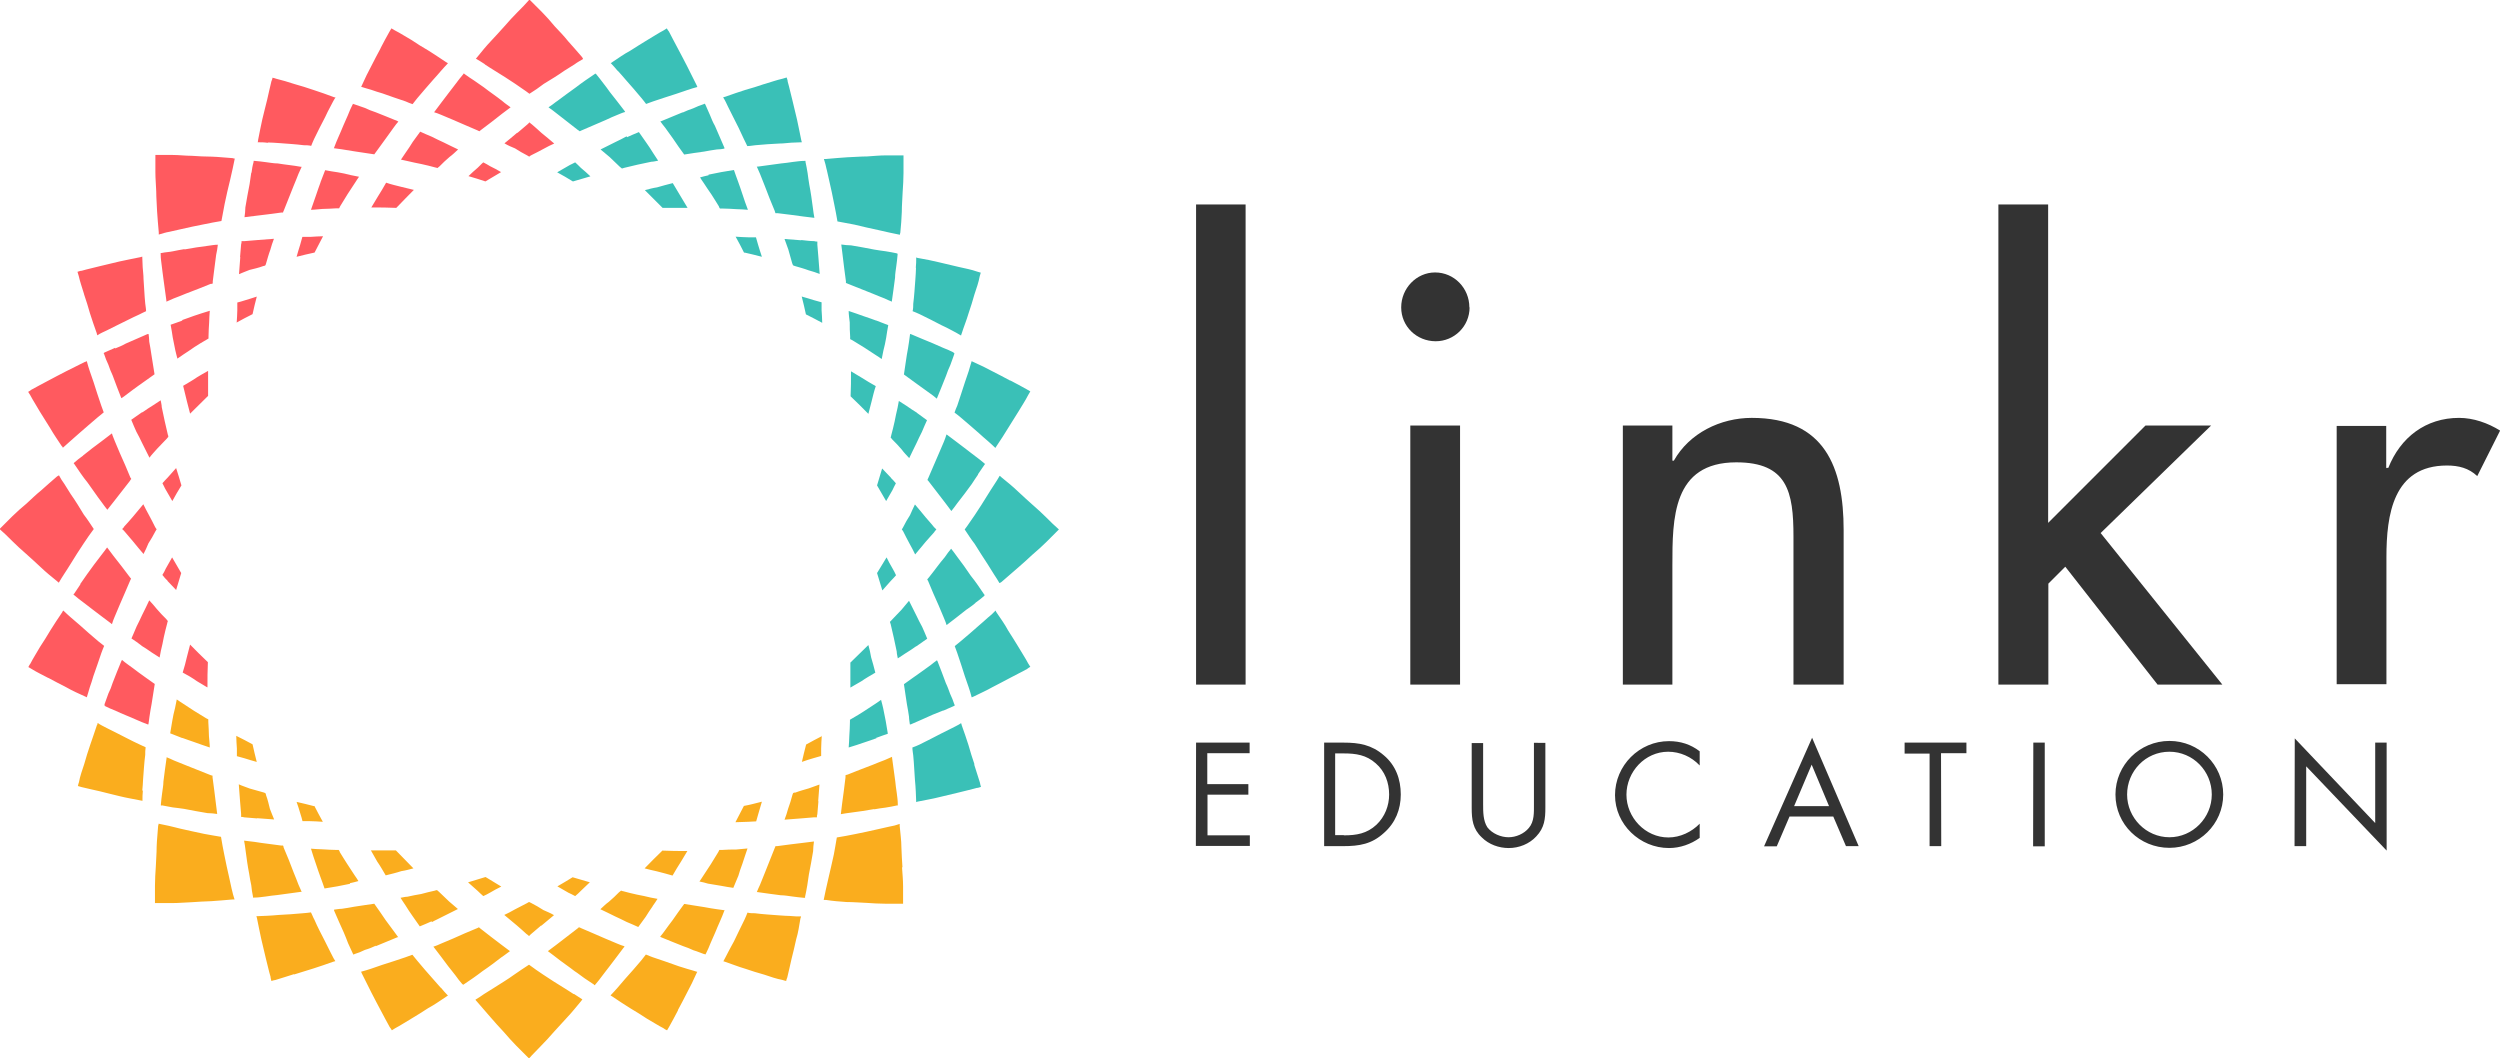 <svg xmlns="http://www.w3.org/2000/svg" width="118.095" height="50" xmlns:xlink="http://www.w3.org/1999/xlink"><defs><path id="a" d="M-1441-1475.3h3000v3000h-3000z"/></defs><clipPath id="b"><use xlink:href="#a" overflow="visible"/></clipPath><path fill="#FAAD1E" d="M23.72 45.2c.12-.08.24-.18.37-.27-.14-.1-.27-.2-.4-.3-.33-.25-.66-.5-1-.77-.02-.02-.04-.04-.07-.06-.02.02-.04.03-.07.04-.4.16-.78.33-1.16.5-.2.08-.38.16-.57.24-.1.05-.23.1-.35.14 0 0 0 0 .02.02.23.3.46.6.68.9.12.14.23.3.34.43.1.14.22.3.33.42.02 0 .03.02.04.03 0 0 .02-.02.03-.02.15-.1.3-.2.44-.3.15-.1.3-.22.45-.33.3-.2.6-.43.9-.66M13.1 42.28c.35-.05.73-.1 1.1-.15.02 0 .03 0 .05 0-.05-.12-.1-.23-.15-.34-.08-.2-.15-.4-.23-.58-.15-.4-.3-.78-.47-1.17 0-.04-.02-.07-.03-.1-.03 0-.06 0-.1 0-.4-.06-.83-.1-1.24-.17-.17-.02-.33-.04-.5-.06.03.15.05.3.07.46.05.38.1.75.17 1.1.03.2.06.37.1.55.02.18.04.36.08.53 0 .02 0 .03 0 .05.03 0 .04 0 .06 0 .2 0 .36-.03.54-.05.18-.03.36-.05.55-.07M34.24 43c-.12-.02-.25-.03-.37-.05-.2-.03-.4-.06-.6-.1-.32-.05-.64-.1-.95-.15-.2.26-.37.52-.55.77-.13.17-.25.33-.37.5-.07.1-.15.2-.22.28 0 0 .03 0 .04.02.35.15.7.28 1.04.42.17.06.34.12.5.2.18.05.35.13.5.18.03 0 .05 0 .07.02 0-.02 0-.03.02-.05.08-.16.15-.32.22-.5.07-.15.14-.32.22-.5.13-.33.3-.67.43-1.03 0 0 0-.02 0-.03M38.13 41.85c.03-.18.05-.36.08-.54.07-.36.14-.73.2-1.1 0-.16.02-.3.04-.46-.16.02-.32.04-.48.06-.42.05-.83.1-1.26.16-.02 0-.05 0-.08 0 0 .03-.02.06-.03.08-.16.4-.32.8-.47 1.18-.08.2-.15.38-.23.57-.05.1-.1.22-.15.34 0 0 .02 0 .03 0 .38.06.75.1 1.1.15.2 0 .38.04.56.06.18.02.36.05.53.06.02 0 .04 0 .06 0 0 0 0-.03 0-.05.04-.17.07-.35.1-.52M38.65 37.84c.02-.25.04-.52.06-.78-.16.06-.33.12-.5.18-.2.06-.43.12-.64.2-.04 0-.07 0-.1.02-.02.03-.03.07-.04.1-.06.22-.12.43-.2.64-.05.18-.1.35-.17.52.27-.02.52-.04.78-.06.2-.02.4-.03.6-.05.05 0 .1 0 .15 0 0-.06 0-.1.02-.15.02-.2.03-.4.05-.6M17.74 44.7c.34-.15.7-.28 1.04-.43 0 0 .02 0 .03 0-.07-.1-.15-.2-.22-.3-.13-.17-.25-.34-.37-.5-.17-.26-.36-.52-.54-.78-.32.04-.63.1-.94.14-.2.04-.4.07-.6.1-.13 0-.25.03-.36.04 0 0 0 .03 0 .04.16.36.3.7.46 1.04.07.17.14.33.2.5.08.17.15.33.23.5 0 0 .02.02.02.04.02 0 .04 0 .05-.02.17-.05.34-.12.5-.2.18-.05.35-.12.52-.2M29.5 44.7c-.1-.03-.22-.07-.33-.12-.2-.08-.38-.16-.57-.24-.38-.17-.77-.33-1.16-.5-.03-.02-.06-.03-.1-.04 0 .02-.04.04-.06.06-.34.26-.67.52-1 .77-.13.1-.26.2-.4.3.14.1.26.2.37.28.3.24.62.45.9.67.16.1.3.22.46.33s.3.2.45.3c0 .02.03.03.04.03 0 0 0-.02.02-.03.12-.14.23-.28.34-.43.1-.14.22-.28.33-.43.22-.3.45-.58.68-.9 0 0 .02 0 .02-.03M38.83 34.77c-.25.13-.5.26-.75.4-.07.27-.14.55-.2.82.18-.07.37-.12.56-.18.12-.03.23-.07.35-.1 0-.12 0-.24 0-.36 0-.2.02-.4.03-.6M12.13 36c-.07-.28-.14-.56-.2-.84-.26-.14-.52-.28-.77-.4 0 .2.02.4.03.6 0 .1 0 .23 0 .36.12.03.24.07.36.1.2.06.38.12.57.17M31.28 40.19c-.28.27-.56.55-.83.83.2.05.38.1.58.14.24.06.5.13.74.2.13-.23.26-.44.4-.66.1-.16.2-.33.3-.5-.4 0-.8 0-1.2-.02M14.83 38.08c-.27-.07-.55-.14-.82-.2.07.18.12.37.18.56.04.12.07.23.1.35.12 0 .24 0 .36 0 .2 0 .4.02.6.03-.14-.25-.27-.5-.4-.75M12.15 38.65c.26.02.53.04.8.06-.07-.16-.13-.33-.2-.5-.05-.2-.1-.43-.18-.64 0-.03-.02-.07-.03-.1-.03-.02-.07-.03-.1-.04-.2-.06-.43-.12-.64-.18-.17-.07-.35-.12-.52-.2.02.27.04.53.06.8.02.2.03.4.05.6 0 .04 0 .1 0 .14.05 0 .1 0 .15.02.2.02.4.03.6.05M22.93 41.43c-.27.08-.55.17-.82.25.15.13.3.27.45.4.1.1.18.17.27.25.1-.05.22-.1.33-.17.17-.1.35-.2.52-.28-.24-.15-.5-.3-.74-.45M27.87 41.68c-.27-.08-.54-.16-.82-.24-.24.14-.48.3-.72.43.17.1.35.2.52.3.1.04.2.1.32.16.1-.08.18-.16.26-.24.15-.15.3-.28.44-.42M16.53 41.72c.13-.03.27-.06.4-.1-.05-.08-.1-.17-.17-.26-.12-.18-.24-.37-.36-.55-.12-.18-.23-.37-.35-.56 0-.03-.03-.07-.05-.1-.04 0-.07 0-.1 0-.23 0-.45-.02-.67-.03-.2 0-.36-.02-.54-.03.07.25.16.5.24.74.07.2.13.4.2.58.07.2.14.37.2.56.2-.03.4-.07.6-.1.2-.04.4-.08.6-.12M30.83 42.8c.08-.1.15-.22.23-.34-.1-.02-.2-.04-.32-.06-.2-.05-.43-.1-.65-.14-.22-.05-.44-.1-.65-.16-.04 0-.07-.02-.1-.03-.04.03-.06.05-.1.08-.15.15-.3.3-.48.45-.14.1-.27.23-.4.35.23.1.46.23.7.34.18.08.36.17.54.26.2.08.37.16.55.24.12-.16.23-.32.35-.48.1-.17.22-.34.33-.5M20.82 46.66c-.12-.14-.25-.28-.37-.42-.25-.28-.5-.57-.75-.87-.08-.1-.15-.18-.22-.27-.1.04-.22.08-.33.12-.37.13-.73.24-1.1.36-.17.06-.35.12-.52.18-.16.05-.3.1-.47.14 0 .03.03.06.04.1.15.3.3.6.44.88.15.3.3.57.44.84.15.27.28.54.43.8.04.04.07.1.1.15.05-.03.1-.06.16-.1.25-.13.5-.3.76-.45.27-.16.54-.33.8-.5.3-.16.56-.35.85-.54.02-.02.05-.03.08-.05-.12-.12-.22-.24-.33-.37M37.36 43.27c-.18 0-.37-.02-.56-.03-.37-.03-.76-.05-1.14-.1-.12 0-.24 0-.35-.03-.04.12-.1.23-.14.33-.17.36-.35.7-.5 1.03-.1.17-.18.34-.27.5-.08.15-.15.3-.23.44.03 0 .06.02.1.03.3.1.62.23.93.32.3.1.6.2.9.28.3.1.58.2.86.25.06.02.12.04.18.05 0-.06.03-.1.05-.17.07-.28.13-.57.2-.87.08-.3.15-.62.22-.93.1-.32.14-.64.2-.98.02-.04.02-.07.03-.1-.16 0-.33 0-.5-.02M42.63 40.97c-.02-.3-.04-.63-.05-.95 0-.32-.05-.65-.08-1 0-.02 0-.05 0-.1-.16.06-.32.1-.5.13-.17.04-.35.08-.53.12-.37.08-.74.17-1.12.24-.27.06-.54.1-.82.15-.04.28-.1.55-.14.8-.08.4-.18.77-.26 1.14-.04.17-.08.35-.12.53-.03.16-.07.32-.1.48.02 0 .05 0 .1 0 .32.05.66.08.98.1.32 0 .64.03.94.04.3.02.6.04.9.04.28 0 .56 0 .83 0 0-.26 0-.53 0-.82 0-.3-.03-.6-.05-.9M6.72 37.36c.02-.18.03-.37.04-.56.03-.37.05-.76.1-1.14 0-.12 0-.24.02-.36-.1-.04-.2-.1-.3-.14-.37-.17-.7-.35-1.04-.52-.17-.08-.34-.17-.5-.25-.15-.08-.3-.15-.43-.24 0 .03 0 .07-.03.1-.1.32-.22.63-.32.94-.1.3-.2.6-.28.9-.1.3-.2.58-.25.86-.02.06-.04.12-.05.18.06.02.1.03.17.05.28.07.57.13.87.2.3.08.62.15.93.23.32.08.64.13.98.2.04 0 .07.02.1.02 0-.16 0-.32.02-.5M13.9 46.03c.3-.1.6-.18.9-.28.3-.1.62-.2.94-.32.03 0 .06-.02.1-.03-.1-.14-.16-.3-.24-.44-.08-.16-.16-.33-.25-.5-.17-.33-.35-.67-.5-1.02-.06-.1-.1-.23-.16-.34-.14.02-.26.03-.38.04-.4.04-.77.06-1.14.08-.2.02-.38.03-.56.04-.17 0-.33.02-.5.02.02.04.02.07.03.1.07.33.13.66.2.97.08.32.15.63.22.93.08.3.14.6.22.86 0 .07.03.13.04.2.07-.02.13-.04.2-.05.28-.08.56-.18.86-.27M10.95 42.02c-.04-.2-.08-.37-.12-.55-.08-.37-.17-.74-.24-1.12-.06-.27-.1-.54-.15-.82-.28-.04-.55-.1-.8-.14-.4-.08-.77-.17-1.14-.25-.17-.05-.35-.08-.53-.13-.16-.03-.32-.07-.48-.1 0 .02 0 .06-.02.1-.02.33-.06.66-.07.98 0 .32-.03.64-.04.95-.02.3-.04.6-.04.9 0 .28 0 .55 0 .82.26 0 .54 0 .82 0 .3 0 .6-.03.9-.04.3-.02.62-.04.94-.05.32-.02.65-.05 1-.08.02 0 .06 0 .1 0-.05-.16-.1-.32-.13-.48M32.02 47.72c.14-.27.3-.55.44-.84.15-.28.3-.58.44-.9 0-.02.03-.05.04-.07-.15-.04-.3-.1-.47-.14-.17-.06-.35-.1-.53-.17-.35-.13-.72-.25-1.1-.38-.1-.04-.22-.08-.33-.13-.07.1-.15.18-.22.28-.25.3-.5.58-.76.87-.12.14-.24.28-.36.42-.1.12-.22.24-.33.36.02.02.05.03.08.05.3.2.56.38.84.55.28.17.55.33.8.5.27.15.52.32.78.45.05.04.1.07.17.1.03-.06.06-.1.1-.17.14-.24.27-.5.42-.78M27.1 46.96c-.16-.1-.3-.2-.47-.3-.32-.2-.65-.4-.97-.62-.22-.15-.45-.3-.67-.47-.24.16-.46.3-.7.47-.3.22-.64.42-.95.62-.16.1-.32.2-.48.3-.13.1-.27.18-.4.26 0 .02.03.05.05.07.22.25.43.5.65.75.2.24.42.47.63.7.2.23.4.46.6.66.2.2.4.4.6.6.17-.2.37-.38.57-.6.2-.2.4-.42.6-.65.2-.22.42-.46.64-.7.23-.24.43-.5.65-.76.02-.03.04-.05.06-.08-.12-.08-.26-.17-.4-.26M35.72 38.8c.03-.12.07-.24.1-.35.06-.2.12-.4.17-.58-.28.07-.56.15-.85.2-.13.26-.27.52-.4.77.2 0 .4-.02.6-.02.12 0 .24-.02.37-.02M19.53 41.02c-.27-.28-.55-.56-.83-.85-.4 0-.8 0-1.18 0 .1.18.2.36.3.53.14.2.27.43.4.65.24-.06.5-.12.74-.2.2-.03.38-.08.57-.13M8.62 34.86c.18.07.38.13.57.2.23.08.47.17.72.25 0-.17-.03-.36-.04-.54 0-.22-.02-.44-.03-.67 0-.05 0-.08 0-.12-.04-.02-.07-.03-.1-.05-.2-.12-.38-.23-.57-.35-.18-.12-.37-.24-.55-.36-.1-.06-.18-.12-.27-.18-.03.14-.06.28-.08.4-.05.2-.1.4-.13.6-.03.2-.07.4-.1.6.2.08.38.15.56.22M25.57 43.73c.2-.17.4-.33.6-.5-.16-.1-.33-.16-.5-.24-.18-.12-.38-.23-.57-.33-.04-.02-.07-.04-.1-.05-.03 0-.06.03-.1.05-.2.1-.38.2-.58.3-.17.1-.33.18-.5.26.2.17.4.33.6.5.15.13.3.26.45.4.04.02.08.06.12.1.03-.04.07-.07.1-.1.16-.14.3-.26.47-.4M20.4 43.56c.17-.1.35-.17.53-.27.23-.12.47-.23.7-.35-.14-.12-.28-.24-.42-.36-.16-.16-.32-.3-.48-.46-.03-.02-.06-.05-.08-.07-.04 0-.07 0-.1.02-.22.05-.44.1-.65.16-.23.04-.45.08-.66.13-.1 0-.2.03-.32.05.08.12.15.24.23.35.1.17.22.34.33.5.12.17.23.33.35.5.2-.08.38-.16.56-.24M7.63 38.04c.17.04.35.06.53.1.17.02.35.04.54.07.36.07.73.14 1.1.2.16 0 .3.02.46.04-.02-.16-.04-.32-.06-.48-.05-.4-.1-.83-.16-1.25 0-.02 0-.05 0-.08-.03 0-.06-.02-.08-.02-.4-.16-.8-.32-1.18-.47-.2-.08-.38-.15-.57-.23-.1-.05-.22-.1-.34-.15 0 0 0 .02 0 .03-.06.38-.1.75-.15 1.12 0 .18-.04.36-.06.54-.02.18-.05.35-.06.53 0 .02 0 .04 0 .06 0 0 .03 0 .05 0M34.87 41.4c.06-.2.12-.4.2-.6.07-.23.16-.47.24-.72-.17.02-.36.03-.54.05-.22 0-.44 0-.67.02-.04 0-.08 0-.12 0-.02.04-.04.07-.05.1-.12.2-.23.38-.35.57-.12.18-.24.36-.36.55-.06.1-.12.18-.18.27.14.03.28.06.4.1.2.03.4.07.6.1.2.04.4.07.6.1.08-.18.15-.37.23-.55M41.3 38.23c.17-.03.35-.06.53-.08.18-.03.36-.06.53-.1.02 0 .03 0 .05 0 0-.02 0-.04 0-.06 0-.2-.03-.36-.05-.54-.03-.18-.05-.36-.07-.55-.05-.35-.1-.73-.15-1.1 0-.02 0-.03 0-.05-.12.05-.23.1-.34.15-.2.08-.4.15-.58.23-.4.15-.78.3-1.18.46-.03 0-.06.02-.1.03 0 .03 0 .06 0 .1-.05.4-.1.83-.16 1.24-.02.16-.04.33-.06.5.15-.03.3-.05.45-.07.38-.05.75-.1 1.12-.17" clip-path="url(#b)"/><path fill="#3AC0B7" d="M40.2 17.54c0 .4 0 .8-.02 1.18.3.28.57.56.84.83.05-.2.1-.38.15-.58.06-.24.12-.5.2-.73-.23-.13-.45-.26-.67-.4-.17-.1-.34-.2-.5-.3M37.87 14c.07.28.14.56.2.85.27.13.52.27.77.4 0-.2-.02-.4-.03-.6 0-.12 0-.24 0-.37-.12-.03-.24-.07-.36-.1-.2-.06-.38-.12-.57-.17M35.17 11.93c.27.06.55.13.82.2-.07-.2-.12-.38-.18-.57-.03-.12-.07-.23-.1-.35-.12 0-.24 0-.36 0-.2 0-.4-.02-.6-.03.14.25.27.5.4.76M41.35 31.78c-.06-.24-.13-.5-.2-.73-.03-.2-.08-.4-.13-.58-.28.27-.56.55-.85.83 0 .4 0 .8 0 1.18.18-.1.35-.2.52-.3.2-.14.43-.27.65-.4M42.33 27.18c-.05-.1-.1-.22-.17-.33-.1-.17-.2-.35-.28-.52-.15.24-.3.5-.45.74.08.27.17.55.25.82.13-.15.27-.3.4-.45.1-.1.17-.18.25-.27M43.32 19.5c-.17-.1-.34-.22-.5-.33-.12-.08-.24-.15-.36-.23-.02.1-.04.22-.06.32-.05.22-.1.43-.14.65-.05.22-.1.44-.16.65 0 .04-.02.08-.03.1.03.04.05.06.08.1.15.15.3.3.45.48.1.14.23.27.35.4.1-.23.23-.46.34-.7.08-.18.17-.36.26-.54.08-.2.16-.37.24-.55-.16-.12-.32-.23-.48-.35M42.09 22.57c-.15-.15-.28-.3-.42-.44-.08.27-.16.54-.24.8.14.26.3.5.43.74.1-.17.2-.35.3-.52.04-.1.1-.2.16-.32-.08-.1-.16-.18-.24-.26M26.28 4.8c-.12.1-.24.18-.37.27.15.1.27.2.4.3.33.26.67.52 1 .78.02 0 .04.03.07.05.02 0 .05-.02.07-.03.4-.17.78-.34 1.16-.5.2-.1.38-.17.57-.25.1-.04.23-.1.35-.13 0-.02-.02-.03-.02-.04-.23-.3-.46-.6-.7-.9-.1-.14-.2-.28-.32-.43-.1-.14-.22-.28-.33-.42-.02 0-.03-.02-.04-.03 0 0-.02.02-.03.03-.15.1-.3.2-.44.3-.15.1-.3.22-.45.33-.3.22-.6.43-.9.66M32.26 5.3c-.34.15-.7.28-1.04.43 0 0-.02 0-.03 0 .07.1.15.2.23.3.12.17.24.34.36.5.17.26.36.52.54.77.32-.05.63-.1.94-.14.2-.04.4-.07.6-.1.13 0 .25-.02.36-.04 0 0 0-.03 0-.04-.16-.36-.3-.7-.45-1.04-.1-.17-.16-.33-.23-.5s-.14-.33-.22-.5c0 0-.02-.02-.03-.04 0 0-.03 0-.05.02-.16.05-.33.12-.5.2-.17.06-.34.12-.5.2M46.2 22.4c.1-.15.2-.3.3-.44.02-.02.03-.03.04-.05-.02 0-.03 0-.04-.02-.14-.12-.28-.23-.43-.34-.14-.1-.28-.22-.43-.33-.3-.22-.58-.45-.9-.68 0 0-.02 0-.03-.02-.03.1-.07.22-.12.34-.08.18-.16.37-.24.56-.17.4-.33.77-.5 1.16-.02.03-.03.06-.04.1.02 0 .04.04.06.06.26.34.52.67.77 1 .1.13.2.26.3.4.1-.13.2-.25.28-.37.24-.3.46-.6.68-.9.1-.16.2-.3.3-.45M36.9 7.72c-.35.05-.72.1-1.1.15-.02 0-.03 0-.05 0 .05.12.1.23.15.34.08.2.16.4.23.58.15.4.3.78.47 1.18 0 .02.02.06.03.1.03 0 .06 0 .1 0 .4.05.83.1 1.24.16.17.02.33.04.5.06-.03-.15-.05-.3-.07-.46-.05-.38-.1-.75-.17-1.1-.03-.2-.06-.37-.08-.55-.03-.18-.06-.36-.1-.53 0-.02 0-.04 0-.05-.02 0-.04 0-.06 0-.18 0-.36.03-.54.05-.18.03-.36.05-.55.07M47.22 22.48c-.08.15-.17.28-.26.42-.1.16-.2.3-.3.47-.2.32-.4.65-.62.97-.16.22-.3.45-.47.67.16.24.3.46.47.68.2.33.42.66.62.97.1.16.2.32.3.48.1.14.17.27.25.4.04 0 .06-.03.1-.05.25-.22.5-.43.75-.65.24-.2.47-.42.7-.63.23-.2.46-.4.66-.6.2-.2.4-.4.6-.6-.2-.17-.4-.37-.6-.57-.2-.2-.42-.4-.65-.6-.23-.2-.46-.42-.7-.64-.24-.23-.5-.44-.76-.65-.03-.03-.05-.05-.08-.07M41.38 15.14c-.18-.07-.37-.13-.57-.2-.23-.08-.47-.17-.72-.25 0 .17.03.36.05.54 0 .22 0 .44.02.67 0 .05 0 .08 0 .12.03.02.07.04.1.05.2.12.38.23.57.35.18.12.37.24.55.36.1.06.18.12.27.18.03-.14.06-.28.08-.4.05-.2.1-.4.13-.6.03-.2.06-.4.1-.6-.2-.08-.38-.15-.57-.22M37.84 11.35c-.25-.02-.52-.04-.78-.06.06.16.12.33.18.5.06.2.12.43.18.64.02.04.03.07.04.1.03.02.07.03.1.04.2.06.43.12.64.2.17.05.35.1.52.17-.02-.26-.04-.52-.06-.78-.02-.2-.03-.4-.05-.6 0-.05 0-.1 0-.15-.06 0-.1 0-.15-.02-.2 0-.4-.03-.6-.05M33.47 8.28c-.13.03-.27.06-.4.1.05.08.1.17.17.26.12.18.24.37.37.55.12.18.23.37.35.56 0 .03.03.07.05.1.04 0 .07 0 .1 0 .23 0 .45.02.68.03.18 0 .36.02.54.03-.1-.25-.18-.5-.26-.74-.07-.2-.13-.4-.2-.58-.07-.2-.14-.37-.2-.56-.2.03-.4.07-.6.1-.2.04-.4.08-.6.12M27.07 8.57c.27-.08.55-.16.82-.24-.15-.14-.3-.28-.45-.4-.1-.1-.18-.18-.27-.26-.1.06-.22.1-.33.17-.17.1-.35.2-.52.3.24.13.5.28.74.43M46.07 28.48c.14-.1.3-.22.42-.33 0-.02.02-.03.03-.04 0 0-.02-.02-.03-.03-.1-.15-.2-.3-.3-.44-.1-.15-.22-.3-.33-.44-.2-.3-.43-.62-.66-.92-.08-.12-.18-.24-.27-.36-.1.12-.2.25-.3.4-.26.3-.5.65-.77.98-.02.02-.04.05-.06.07 0 .02.03.04.04.07.16.4.33.78.5 1.16.08.2.16.38.24.57.04.1.1.23.13.35.02 0 .03 0 .04-.02.3-.23.6-.46.9-.7.14-.1.3-.2.43-.32M43.27 12.64c0 .18-.02.37-.03.56-.03.37-.05.76-.1 1.15 0 .1 0 .23-.03.35.12.04.23.1.33.14.36.17.7.35 1.03.52.17.08.34.16.5.25.15.08.3.16.43.24 0-.03.02-.07.03-.1.1-.32.23-.63.32-.94.1-.3.2-.6.28-.9.1-.3.2-.58.25-.86.02-.06.04-.12.05-.17-.06-.02-.12-.04-.17-.05-.28-.1-.57-.15-.87-.22-.3-.07-.62-.15-.93-.22-.32-.08-.64-.14-.98-.2-.04 0-.07-.02-.1-.03 0 .16 0 .33-.02.5M29.18 3.34c.13.14.25.28.37.42.25.28.5.57.75.87.08.1.15.18.22.28.1-.04.22-.08.33-.12.37-.13.74-.24 1.1-.36.17-.06.35-.12.53-.18.15-.05.3-.1.46-.14 0-.03-.03-.06-.04-.1-.15-.3-.3-.6-.44-.88-.15-.3-.3-.57-.44-.84-.15-.27-.28-.54-.42-.8-.04-.04-.07-.1-.1-.15-.05.03-.1.06-.16.1-.25.13-.5.3-.76.45-.27.16-.53.33-.8.5-.3.16-.56.35-.85.54-.02.02-.05.04-.08.05.12.12.22.24.33.37M47.72 17.98c-.27-.14-.55-.3-.84-.44-.28-.15-.58-.3-.9-.44-.02 0-.05-.03-.08-.04-.04.16-.1.3-.14.47-.06.17-.12.35-.18.53-.12.36-.23.72-.36 1.1-.04.1-.1.22-.13.33.1.07.18.14.28.22.3.25.58.5.87.75.14.13.28.25.42.37.12.1.24.22.36.33.02-.03.03-.05.05-.08.2-.3.38-.57.54-.84.18-.28.34-.55.5-.8.16-.27.33-.52.46-.78.04-.06.07-.12.1-.17-.06-.03-.1-.06-.17-.1-.24-.14-.5-.27-.78-.42M36.1 3.97c-.3.1-.6.2-.9.28-.3.1-.62.2-.94.32-.03 0-.06.02-.1.03.1.15.16.3.23.44.08.16.16.33.25.5.17.33.34.67.5 1.03.06.1.1.22.16.33.14 0 .26-.03.38-.04.4-.04.77-.06 1.14-.08.2 0 .38-.03.56-.04.17 0 .33-.02.5-.02-.02-.04-.02-.07-.03-.1-.07-.33-.13-.66-.2-.97-.08-.32-.15-.63-.22-.92-.08-.3-.14-.6-.22-.87 0-.07-.03-.13-.05-.2-.06.02-.13.04-.2.06-.27.06-.55.16-.85.25M39.05 8c.04.17.08.35.12.53.08.37.17.74.24 1.13.06.26.1.54.15.8.28.05.55.1.8.15.4.1.77.18 1.14.26.17.04.35.08.53.12.16.03.32.07.48.1 0-.02 0-.05.02-.1.03-.32.06-.66.07-.98 0-.32.03-.64.04-.94.02-.3.04-.6.04-.9 0-.28 0-.56 0-.83-.26 0-.53 0-.82 0-.3 0-.6.03-.9.05-.3 0-.62.03-.94.04-.32.02-.65.05-1 .08-.02 0-.05 0-.1 0 .05.17.1.33.13.5M46.03 36.1c-.1-.3-.2-.6-.28-.9-.1-.3-.2-.62-.32-.94 0-.03-.02-.06-.03-.1-.14.1-.3.16-.44.24-.16.08-.33.16-.5.25-.33.17-.67.35-1.02.52-.1.05-.23.1-.34.14 0 .14.03.26.04.38.04.4.05.77.08 1.15.02.18.03.37.04.55 0 .17.02.33.02.5.03-.02.07-.02.1-.03.33-.07.66-.12.97-.2.32-.08.63-.15.92-.22.3-.08.6-.14.87-.22.07 0 .13-.03.2-.05-.02-.06-.04-.13-.05-.2-.08-.27-.18-.55-.27-.85M30.46 8.98c.28.28.56.56.84.84.4 0 .8 0 1.18 0-.1-.17-.2-.34-.3-.5-.14-.23-.27-.45-.4-.67-.24.06-.5.13-.74.2-.2.03-.38.08-.57.13M47.08 28.94c-.02-.03-.04-.06-.05-.1-.12.13-.24.24-.37.34-.14.13-.28.25-.42.37-.28.25-.57.5-.87.75-.1.08-.18.15-.27.22.04.1.08.22.12.33.13.37.24.73.36 1.1.06.17.12.35.18.52.05.16.1.3.14.47.03 0 .06-.03.1-.04.3-.15.6-.28.88-.44.3-.15.57-.3.84-.44.27-.15.54-.27.8-.42.04-.04.1-.07.15-.1-.03-.05-.06-.1-.1-.16-.13-.25-.3-.5-.45-.76-.16-.27-.33-.53-.5-.8-.16-.3-.35-.56-.54-.84M44.22 25c-.03-.03-.06-.07-.1-.1-.12-.16-.26-.3-.4-.47-.16-.2-.33-.4-.5-.6-.08.17-.16.33-.23.5-.12.18-.23.38-.33.58-.02.04-.04.07-.06.1.03.03.05.07.07.1.1.2.2.4.3.58.1.17.18.34.26.5.17-.2.33-.4.5-.6.13-.14.26-.3.4-.45.02-.04.05-.08.1-.12M41.38 34.86c.2-.07.37-.14.56-.2-.03-.2-.07-.4-.1-.6-.04-.2-.08-.4-.12-.6-.03-.12-.06-.26-.1-.4-.08.06-.17.12-.26.18-.18.12-.37.24-.55.36-.18.12-.37.23-.56.34-.03.02-.07.04-.1.06 0 .04 0 .07 0 .1 0 .23-.02.46-.03.67 0 .18-.02.36-.03.54.25-.07.5-.16.74-.24.2-.07.4-.13.58-.2M43.3 30.52c.17-.12.33-.23.5-.35-.08-.2-.16-.38-.24-.56-.1-.17-.18-.35-.27-.53-.12-.23-.23-.47-.35-.7-.12.14-.24.28-.36.43-.16.16-.3.32-.46.48-.02.03-.05.06-.08.08 0 .04.02.07.03.1.05.23.1.44.15.65.05.23.1.45.14.66 0 .1.03.2.05.32.12-.08.24-.15.35-.23.17-.1.34-.22.5-.33M45.05 16.65c-.16-.08-.32-.15-.5-.22-.15-.07-.32-.14-.5-.22-.33-.13-.67-.28-1.03-.43 0 0-.02 0-.03 0-.02.12-.03.24-.05.37-.03.2-.06.4-.1.6-.04.3-.1.63-.14.94.26.2.52.37.77.56.17.12.34.24.5.36.1.07.2.15.28.22 0 0 .02-.02.02-.04.15-.35.28-.7.42-1.04.06-.17.12-.34.2-.5.06-.18.13-.34.18-.5 0-.03.02-.05.02-.06-.02 0-.03-.02-.05-.03M44.56 33.57c.17-.07.33-.14.5-.22 0 0 .02-.02.04-.02 0-.02 0-.04-.02-.06-.05-.16-.12-.33-.2-.5-.06-.16-.12-.34-.2-.5-.13-.35-.26-.7-.4-1.05 0 0-.02-.02-.02-.03-.1.07-.2.15-.3.23-.16.12-.33.24-.5.36-.25.17-.5.36-.76.54.04.32.1.63.14.94.04.2.07.4.1.6 0 .13.03.25.04.36 0 0 .03 0 .04 0 .36-.16.7-.3 1.04-.46.17-.07.34-.14.5-.2M42.38 11.97c-.18-.04-.36-.07-.54-.1-.17-.02-.35-.05-.54-.08-.36-.07-.73-.14-1.1-.2-.16 0-.3-.02-.46-.04.02.16.04.32.06.48.05.42.1.83.16 1.26 0 .02 0 .05 0 .08.03 0 .06.02.08.03.4.16.8.32 1.18.47.2.08.38.16.57.23.1.05.22.1.34.15 0 0 0-.02 0-.03.06-.38.1-.75.15-1.1 0-.2.04-.38.06-.56.02-.18.05-.35.06-.53 0-.02 0-.04 0-.05 0 0-.03 0-.05 0M29.6 6.44c-.17.1-.35.18-.53.27-.23.12-.47.23-.7.35.14.12.28.24.43.36.16.16.32.3.48.46.03.03.06.05.1.08.02 0 .06-.02.1-.03.2-.05.42-.1.63-.15.23-.05.45-.1.66-.14.1 0 .2-.03.32-.05-.08-.12-.15-.23-.23-.35-.1-.17-.22-.34-.33-.5-.12-.17-.23-.33-.35-.5-.2.08-.38.16-.56.24" clip-path="url(#b)"/><path fill="#FF5A5F" d="M18.72 9.82c.28-.3.56-.57.83-.85-.2-.04-.38-.1-.58-.14-.24-.06-.5-.12-.73-.2-.13.23-.26.45-.4.67-.1.16-.2.34-.3.5.4 0 .8 0 1.18.02M3.8 27.6c-.1.15-.2.3-.3.45-.02 0-.03.03-.03.04 0 0 .02 0 .03.02.14.12.28.23.43.34.14.1.28.22.43.33.3.22.58.45.9.68 0 0 0 .02.03.02.03-.1.07-.22.12-.33.08-.2.16-.38.24-.57.17-.38.33-.77.5-1.16.02-.03.03-.06.04-.1-.02 0-.04-.04-.06-.06-.26-.34-.5-.67-.77-1-.1-.13-.2-.26-.3-.4-.1.13-.18.25-.28.37-.24.3-.45.6-.67.9-.1.16-.22.3-.32.46M9.8 32.46c0-.4 0-.78.02-1.18-.3-.28-.57-.56-.84-.83-.05.2-.1.38-.15.58-.06.25-.12.5-.2.74.23.12.45.25.66.4.16.1.34.2.5.3M7.9 27.43c.15.15.28.3.42.44.08-.27.16-.54.24-.8-.14-.26-.3-.5-.43-.74-.1.18-.2.35-.3.53-.04.1-.1.2-.16.3.08.1.16.2.25.27M7.67 22.82c.06.1.1.22.17.33.1.17.2.35.3.52.13-.24.28-.5.43-.74-.08-.27-.16-.55-.25-.82-.13.15-.27.3-.4.45-.1.1-.17.18-.25.27M8.65 18.22c.06.24.12.5.18.74.05.2.1.38.15.58.28-.28.56-.56.85-.84 0-.4 0-.8 0-1.18-.18.1-.36.2-.52.3-.2.14-.43.27-.65.4M15.76 7c.12.02.25.03.37.05.2.03.4.06.62.1.3.04.62.1.93.14.2-.26.37-.52.56-.77.12-.17.24-.33.36-.5.07-.1.15-.2.22-.28 0 0-.03 0-.04-.02-.35-.15-.7-.28-1.04-.42-.18-.06-.34-.12-.5-.2-.18-.06-.35-.12-.52-.18 0 0-.03 0-.05-.02 0 .02 0 .03-.02.05-.08.16-.15.32-.22.5-.07.15-.14.32-.22.5-.13.33-.3.67-.43 1.03 0 0 0 .02 0 .03M20.5 5.3c.1.03.22.07.33.12.2.08.38.16.57.24.38.17.77.33 1.16.5.03.02.06.03.1.04 0-.02.04-.04.06-.06.34-.26.67-.5 1-.77.13-.1.26-.2.4-.3-.13-.1-.26-.18-.37-.28-.3-.24-.62-.45-.9-.67-.16-.1-.3-.22-.46-.32s-.3-.2-.44-.3c-.02-.02-.03-.03-.05-.03 0 0 0 .02-.02.04-.12.14-.23.28-.34.43-.1.14-.22.28-.33.43-.22.3-.45.58-.68.9 0 0-.02.02-.02.03M11.87 8.15c-.03.18-.05.36-.08.55-.07.36-.14.73-.2 1.1 0 .16-.02.3-.04.46.16-.02.32-.04.48-.06.42-.05.83-.1 1.26-.16.02 0 .05 0 .08 0 0-.03.02-.06.03-.08.16-.4.32-.8.47-1.18.08-.2.16-.38.23-.57.05-.1.1-.22.15-.33 0 0-.02 0-.03 0-.38-.07-.75-.1-1.1-.16-.2 0-.38-.04-.56-.06-.18-.02-.35-.05-.53-.06-.02 0-.04 0-.05 0 0 0 0 .03 0 .05-.05.17-.08.35-.1.52M11.35 12.15c-.02.26-.04.53-.06.8.16-.07.33-.13.5-.2.2-.05.43-.1.64-.18.04 0 .07-.02.1-.03.02-.03.03-.06.04-.1.06-.2.12-.43.2-.64.05-.17.1-.35.17-.52-.26.02-.52.04-.78.06-.2.02-.4.03-.6.05-.05 0-.1 0-.15 0 0 .06 0 .1-.02.15-.02.2-.03.4-.05.6M22.13 8.32c.27.08.54.16.8.25.26-.15.5-.3.74-.44-.17-.1-.35-.2-.52-.28-.1-.06-.2-.12-.32-.18-.1.08-.17.17-.26.25-.15.13-.3.26-.44.4M19.17 7.2c-.07.1-.15.22-.23.34.1.02.2.04.32.07.22.05.43.1.65.14.22.05.44.1.65.16.04 0 .07.02.1.03.04-.03.06-.05.1-.08.15-.15.3-.3.48-.45.14-.1.27-.23.4-.35-.23-.1-.46-.23-.7-.34-.18-.08-.36-.17-.54-.26-.2-.08-.37-.16-.55-.24-.12.16-.23.32-.35.48-.1.17-.22.34-.33.5M11.17 15.24c.25-.14.5-.27.76-.4.06-.28.13-.56.2-.83-.2.07-.38.12-.57.18-.12.04-.23.07-.35.1 0 .12 0 .24 0 .36 0 .2-.02.4-.03.6M7.38 9.04c0 .3.03.62.04.94.02.32.05.65.08 1 0 .02 0 .06 0 .1.17-.05.32-.1.5-.13.17-.04.35-.08.53-.12.37-.08.74-.17 1.13-.24.26-.06.53-.1.8-.15.05-.28.1-.55.15-.8.08-.4.17-.77.26-1.14.04-.17.08-.35.12-.53.03-.16.07-.32.1-.48-.02 0-.05 0-.1-.02-.33-.02-.66-.06-.98-.07-.32 0-.64-.02-.95-.04-.3 0-.6-.04-.9-.04-.27 0-.55 0-.82 0 0 .26 0 .54 0 .82 0 .3.03.6.04.9M22.9 3.04c.16.1.3.2.47.3.32.2.65.4.97.62.22.16.45.3.67.47.24-.15.46-.3.68-.47.33-.2.66-.4.97-.62.16-.1.32-.2.48-.3.13-.1.27-.17.4-.25 0-.04-.03-.06-.05-.1-.22-.25-.43-.5-.65-.74-.2-.25-.42-.48-.63-.7-.2-.24-.4-.47-.6-.67-.2-.2-.4-.4-.6-.6-.17.2-.37.4-.57.6-.2.2-.4.42-.6.65-.2.23-.42.46-.64.7-.23.24-.44.5-.65.76-.03.03-.05.06-.07.08.14.08.28.17.42.26M17.98 2.28c-.14.27-.3.55-.44.84-.15.28-.3.58-.44.9 0 .02-.03.05-.04.08.15.04.3.1.47.14.17.06.35.12.53.17.35.13.72.25 1.1.38.1.04.22.1.33.13.07-.1.15-.18.22-.28.25-.3.5-.58.75-.87.13-.14.25-.28.37-.42.1-.12.22-.24.33-.36-.03-.02-.05-.04-.08-.05-.3-.2-.57-.38-.84-.55-.28-.16-.55-.33-.8-.5-.27-.15-.52-.32-.78-.45-.06-.04-.12-.07-.17-.1-.03.06-.06.1-.1.17-.14.24-.27.5-.42.78M2.78 27.52c.08-.14.17-.28.26-.42.1-.16.2-.3.3-.47.2-.32.4-.65.62-.97.15-.22.3-.45.47-.67-.16-.24-.3-.46-.47-.68-.2-.33-.4-.66-.62-.97-.1-.16-.2-.32-.3-.48-.1-.13-.18-.27-.25-.4-.04 0-.06.03-.1.05-.25.22-.5.43-.74.65-.25.2-.48.43-.7.63-.24.2-.47.4-.67.6-.2.2-.4.4-.6.6.2.17.4.37.6.57.2.2.42.4.65.6.23.2.46.42.7.64.24.23.5.44.76.65.03.03.06.05.08.07M2.92 21.07c.02.02.04.05.05.08.12-.1.24-.22.37-.33.14-.12.28-.25.42-.37.28-.24.57-.5.87-.75.1-.08.18-.15.27-.22-.04-.1-.08-.22-.12-.33-.13-.37-.24-.73-.36-1.1-.06-.17-.12-.35-.18-.52-.05-.16-.1-.3-.14-.47-.03.02-.06.03-.1.04-.3.15-.6.3-.88.44-.3.15-.57.3-.84.44-.27.15-.54.28-.8.43-.04.04-.1.07-.15.1.03.05.06.1.1.16.13.25.3.5.45.77.16.26.33.53.5.8.16.28.35.55.54.84M2.28 32.02c.27.14.55.3.84.44.28.16.58.3.9.44.02 0 .05.03.08.04.04-.16.1-.3.14-.47.06-.17.12-.35.17-.53.13-.36.25-.72.38-1.1.04-.1.08-.22.13-.33-.1-.07-.18-.15-.28-.22-.3-.25-.58-.5-.87-.76-.14-.12-.28-.24-.42-.36-.12-.1-.24-.22-.36-.33-.02.02-.04.05-.05.08-.2.3-.38.56-.55.84-.17.28-.33.55-.5.8-.15.27-.32.52-.45.78-.04.06-.07.1-.1.17.05.03.1.06.17.1.24.15.5.27.78.42M3.97 13.9c.1.3.2.6.28.9.1.3.2.62.32.94 0 .03.02.07.03.1.14-.1.3-.16.44-.23.16-.08.33-.16.5-.25.34-.16.67-.34 1.03-.5.1-.06.22-.1.33-.16 0-.13-.03-.25-.04-.37-.04-.4-.05-.78-.08-1.15 0-.2-.03-.38-.04-.56 0-.16-.02-.33-.02-.5-.03.02-.07.02-.1.03-.33.07-.66.13-.97.2-.32.08-.62.15-.92.22-.3.08-.6.14-.87.22-.07 0-.13.03-.2.05.02.06.04.12.06.2.06.27.16.55.25.85M12.64 6.73c.18 0 .37.02.56.03.37.03.76.05 1.15.1.1 0 .23 0 .35.03.04-.12.1-.23.14-.33.17-.36.35-.7.52-1.03.08-.17.16-.34.25-.5.08-.15.15-.3.24-.43-.04 0-.07 0-.1-.02-.32-.12-.63-.23-.94-.33-.3-.1-.6-.2-.9-.28-.3-.1-.58-.18-.86-.25-.06-.02-.12-.04-.18-.05 0 .06-.03.12-.05.17-.07.28-.13.57-.2.87-.08.3-.15.62-.23.93-.07.3-.13.64-.2.98 0 .04 0 .07-.02.1.16 0 .32 0 .5.03M6.7 19.48c-.17.12-.33.23-.5.35.08.2.16.38.24.56.1.17.18.35.27.53.12.23.23.47.35.7.1-.14.24-.28.36-.42.16-.16.3-.32.46-.48.02-.03.05-.06.07-.08 0-.04 0-.07-.02-.1-.05-.23-.1-.44-.15-.65-.05-.23-.1-.45-.14-.66 0-.1-.03-.2-.05-.32-.12.08-.24.16-.35.23-.17.1-.34.22-.5.33M6.68 30.5c.17.1.34.22.5.33.12.08.24.15.36.23.02-.1.04-.2.06-.32.05-.2.1-.43.14-.65.05-.22.1-.43.16-.65 0-.04.02-.07.03-.1-.03-.03-.05-.06-.08-.1-.15-.15-.3-.3-.45-.48-.1-.13-.23-.27-.35-.4-.1.23-.23.47-.34.7-.08.18-.17.36-.26.54-.08.2-.16.37-.24.56.16.1.32.22.48.34M14.28 11.2c-.03.12-.07.24-.1.36-.06.2-.12.38-.17.57.28-.07.56-.14.85-.2.13-.26.27-.52.4-.77-.2 0-.4.02-.6.03-.12 0-.24 0-.37 0M5.78 25c.04.03.07.07.1.1.13.16.26.3.4.47.16.2.33.4.5.6.08-.16.16-.32.23-.5.12-.18.23-.38.33-.57.02-.03.04-.07.06-.1-.03-.03-.05-.07-.07-.1-.1-.2-.2-.4-.3-.58-.1-.17-.17-.33-.26-.5-.17.2-.33.4-.5.6-.13.15-.26.3-.4.45-.02.04-.05.08-.1.12M8.62 15.14c-.2.07-.37.14-.56.2.04.2.07.4.1.6.04.2.08.4.12.6.03.12.06.26.1.4.08-.06.17-.12.26-.18.18-.12.37-.24.55-.37.18-.12.37-.23.56-.34.03-.02.07-.04.1-.06 0-.04 0-.07 0-.1 0-.23.02-.45.03-.67 0-.2.02-.36.03-.54-.25.07-.5.16-.75.24-.18.07-.37.13-.56.2M3.93 21.52c-.14.1-.3.22-.42.33 0 0-.02.03-.03.04 0 0 .02.02.03.03.1.15.2.3.3.44.1.15.22.3.33.44.22.3.43.62.66.92.08.12.18.24.27.36.1-.12.2-.25.3-.38.26-.33.52-.67.78-1 0-.03.03-.05.05-.07 0-.02-.02-.05-.04-.07-.16-.4-.33-.78-.5-1.16-.08-.2-.16-.38-.24-.57-.04-.12-.1-.23-.13-.35-.02 0-.03 0-.04.02-.3.23-.6.46-.9.68-.14.12-.3.23-.43.34M4.95 33.35c.16.08.32.15.5.22.15.07.32.15.5.22.33.13.67.3 1.03.43 0 0 .02 0 .03 0 .02-.1.03-.24.05-.36.03-.2.06-.4.1-.6.05-.32.1-.63.15-.95-.26-.18-.52-.37-.77-.55-.17-.13-.33-.25-.5-.37-.1-.07-.2-.15-.28-.22 0 0 0 .03-.02.04-.15.35-.28.7-.42 1.05-.05.17-.12.34-.2.5-.06.17-.12.34-.18.5 0 .03 0 .04-.02.06.02 0 .03 0 .05.02M8.7 11.77c-.17.03-.35.06-.53.1s-.36.04-.53.08c-.02 0-.03 0-.05 0 0 .03 0 .04 0 .06 0 .2.03.37.05.54.02.2.05.37.07.55.05.35.1.73.15 1.1 0 .02 0 .03 0 .05.12-.05.22-.1.34-.15.2-.08.4-.15.58-.23.4-.15.78-.3 1.17-.46.04 0 .07 0 .1-.02 0-.04 0-.07 0-.1.06-.42.1-.84.16-1.25.04-.16.06-.32.08-.48-.15 0-.3.03-.46.05-.38.05-.74.1-1.1.17M15.14 8.62c-.07.18-.13.37-.2.57-.08.23-.17.48-.25.72.17 0 .36-.03.54-.04.22 0 .44-.02.67-.03.04 0 .08 0 .12 0 .02-.03.04-.07.05-.1.12-.2.23-.38.35-.57.12-.18.24-.36.36-.55.06-.1.12-.18.18-.27-.14-.03-.28-.06-.4-.08-.2-.05-.4-.1-.6-.13-.2-.03-.4-.06-.6-.1-.08.2-.15.38-.22.57M24.43 6.27c-.2.17-.4.34-.6.5.16.1.33.17.5.24.18.12.38.23.57.33.04.02.07.04.1.06.03-.03.06-.05.1-.07.2-.1.4-.2.58-.3.17-.1.33-.17.5-.25-.2-.17-.4-.34-.6-.5-.15-.14-.3-.27-.45-.4-.04-.03-.08-.06-.12-.1-.03.04-.07.07-.1.1-.16.13-.3.26-.47.4M5.44 16.43c-.17.08-.33.14-.5.22 0 0-.02.02-.04.03 0 0 0 .03.02.05.05.16.12.33.2.5.06.17.12.34.2.5.13.35.26.7.4 1.05 0 0 .02.02.02.03.1-.07.2-.14.3-.22.16-.12.33-.25.5-.37.25-.17.5-.36.76-.54-.05-.32-.1-.63-.15-.94-.03-.2-.06-.4-.1-.6 0-.13-.02-.25-.03-.36-.02 0-.03 0-.05 0-.35.16-.7.3-1.03.45-.17.1-.33.16-.5.23" clip-path="url(#b)"/><path fill="#333" d="M56.5 9.66h2.34v22.68H56.5zM69.42 14.52c0 .9-.73 1.6-1.6 1.6-.9 0-1.63-.7-1.63-1.6 0-.9.72-1.65 1.6-1.65.9 0 1.62.74 1.62 1.65m-.44 17.82h-2.35V20.1h2.35v12.24zM79 21.76h.07c.73-1.3 2.2-2.02 3.68-2.02 3.45 0 4.34 2.33 4.34 5.3v7.3h-2.37v-7c0-2.1-.28-3.5-2.7-3.5-3.02 0-3.02 2.66-3.02 4.88v5.62h-2.34V20.1H79v1.66zM96.75 24.7l4.6-4.6h3.1l-5.22 5.08 5.75 7.16h-3.06l-4.36-5.57-.8.8v4.77H94.4V9.66h2.35zM112.74 22.1h.08c.57-1.44 1.77-2.36 3.34-2.36.68 0 1.36.24 1.94.6l-1.08 2.15c-.4-.38-.88-.5-1.43-.5-2.55 0-2.86 2.34-2.86 4.33v6h-2.35V20.12h2.34v2zM56.5 35.08h2.53v.5h-2v1.46h1.94v.5h-1.93v1.92h2v.5h-2.55zM62.55 35.08h.92c.73 0 1.32.1 1.9.6.56.47.8 1.13.8 1.85 0 .7-.25 1.34-.8 1.82-.57.52-1.15.62-1.92.62h-.9v-4.9zm.94 4.38c.58 0 1.08-.08 1.53-.5.4-.38.6-.9.6-1.43 0-.56-.2-1.1-.63-1.47-.45-.4-.94-.47-1.52-.47h-.4v3.86h.4zM70.06 38c0 .35 0 .77.2 1.08.23.3.64.47 1 .47.35 0 .73-.16.96-.44.26-.3.24-.73.24-1.1v-2.92H73v3.06c0 .53-.04.95-.43 1.36-.33.36-.82.55-1.3.55-.47 0-.94-.17-1.27-.5-.43-.4-.48-.85-.48-1.4v-3.06h.54V38zM80.28 36.15c-.38-.4-.92-.64-1.48-.64-1.1 0-1.97.95-1.97 2.03 0 1.07.88 2.02 1.98 2.02.56 0 1.1-.26 1.48-.65v.67c-.42.3-.93.48-1.45.48-1.38 0-2.55-1.12-2.55-2.5 0-1.4 1.15-2.55 2.55-2.55.54 0 1.02.15 1.45.48v.67zM84.53 38.58l-.6 1.4h-.6l2.27-5.13 2.2 5.12h-.6l-.6-1.4h-2.07zm1.05-2.46l-.83 1.96h1.65l-.82-1.96zM91.7 39.97h-.55V35.6h-1.18v-.52h2.92v.5h-1.2zM96.05 35.08h.54v4.9h-.55zM105.02 37.53c0 1.4-1.15 2.52-2.54 2.52-1.4 0-2.55-1.1-2.55-2.52 0-1.4 1.15-2.53 2.55-2.53s2.54 1.13 2.54 2.53m-4.54 0c0 1.1.9 2.02 2 2.02s2-.92 2-2.02-.88-2.02-2-2.02c-1.13 0-2 .92-2 2.03" clip-path="url(#b)"/><path fill="#333" d="M108.4 34.88l3.8 4v-3.8h.54v5.1l-3.8-3.98v3.77h-.55z" clip-path="url(#b)"/></svg>